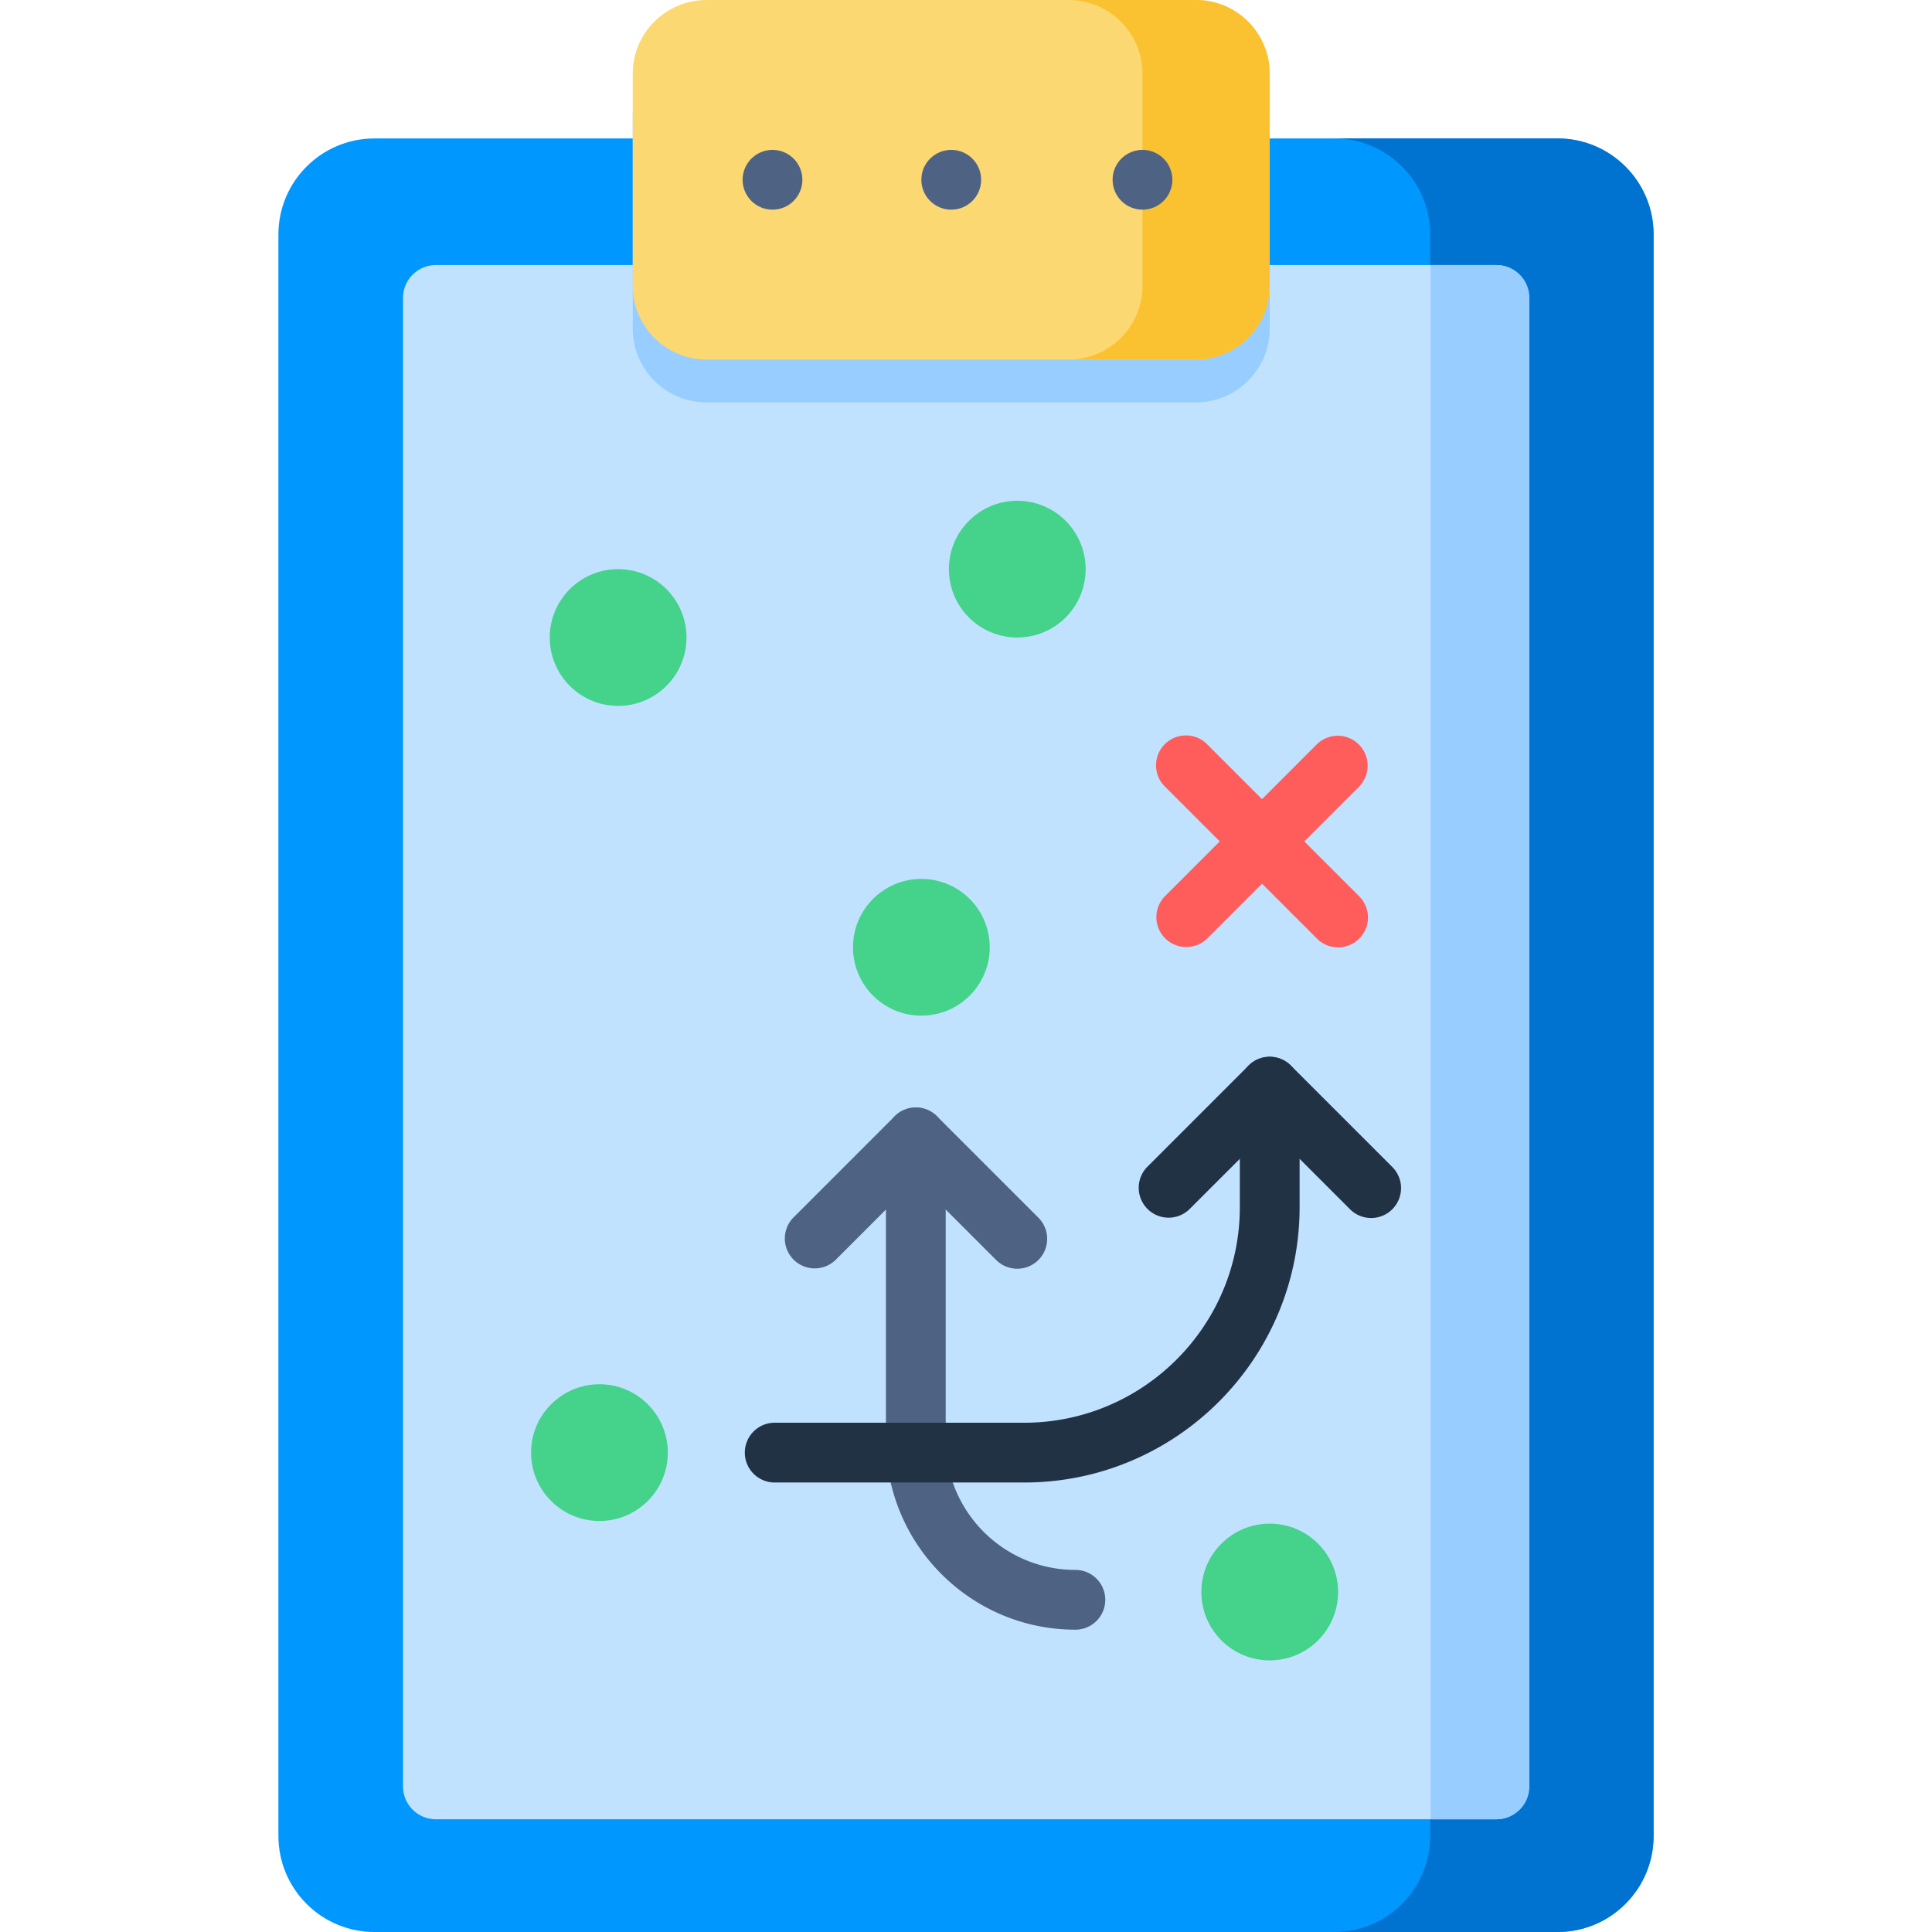 <svg xmlns="http://www.w3.org/2000/svg" viewBox="0 0 512 512"><path d="M412.765 512H99.235c-14.057 0-25.453-11.396-25.453-25.453V62.143c0-14.057 11.396-25.453 25.453-25.453h313.53c14.057 0 25.453 11.396 25.453 25.453v424.404c0 14.057-11.395 25.453-25.453 25.453z" fill="#0098ff"/><path d="M412.765 36.69H353.56c14.057 0 25.453 11.396 25.453 25.453v424.404c0 14.057-11.396 25.453-25.453 25.453h59.205c14.057 0 25.453-11.396 25.453-25.453V62.143c0-14.057-11.395-25.453-25.453-25.453z" fill="#0073d1"/><path d="M396.483 482.123H115.517a8.715 8.715 0 01-8.715-8.715V78.954a8.715 8.715 0 018.715-8.715h280.967a8.715 8.715 0 018.715 8.715v394.454a8.715 8.715 0 01-8.716 8.715z" fill="#c1e2ff"/><path d="M396.586 70.239h-17.47v411.884h17.47a8.715 8.715 0 008.715-8.715V78.954a8.715 8.715 0 00-8.715-8.715zm-79.649 36.399H187.238c-10.798 0-19.552-8.754-19.552-19.552v-56.18c0-10.798 8.754-19.552 19.552-19.552h129.699c10.798 0 19.552 8.754 19.552 19.552v56.18c0 10.798-8.754 19.552-19.552 19.552z" fill="#97ceff"/><path d="M316.937 95.284H187.238c-10.798 0-19.552-8.754-19.552-19.552v-56.18C167.686 8.754 176.439 0 187.238 0h129.699c10.798 0 19.552 8.754 19.552 19.552v56.18c0 10.798-8.754 19.552-19.552 19.552z" fill="#fcd872"/><path d="M316.937 0h-33.723c10.798 0 19.552 8.754 19.552 19.552v56.18c0 10.798-8.754 19.552-19.552 19.552h33.723c10.798 0 19.552-8.754 19.552-19.552v-56.18C336.489 8.754 327.735 0 316.937 0z" fill="#fac231"/><g fill="#45d28a"><circle cx="158.86" cy="384.96" r="18.12"/><circle cx="336.49" cy="421.9" r="18.12"/><circle cx="244.17" cy="251.04" r="18.12"/><circle cx="163.81" cy="168.95" r="18.12"/><circle cx="269.59" cy="150.83" r="18.12"/></g><g fill="#4e6284"><circle cx="302.77" cy="47.642" r="7.921"/><circle cx="252.09" cy="47.642" r="7.921"/><circle cx="204.72" cy="47.642" r="7.921"/><path d="M284.988 431.884c-27.683 0-50.205-22.522-50.205-50.205v-80.257a7.921 7.921 0 0115.842 0v80.257c0 18.948 15.415 34.363 34.363 34.363a7.921 7.921 0 010 15.842z"/><path d="M269.586 336.225a7.898 7.898 0 01-5.601-2.32l-21.281-21.281-21.281 21.281a7.922 7.922 0 01-11.202-11.202l26.882-26.882a7.922 7.922 0 0111.202 0l26.882 26.882a7.92 7.92 0 010 11.202 7.896 7.896 0 01-5.601 2.32z"/></g><g fill="#213244"><path d="M271.428 392.88h-66.124a7.921 7.921 0 010-15.842h66.124c31.507 0 57.14-25.633 57.14-57.14v-31.916a7.921 7.921 0 0115.842 0v31.916c0 40.242-32.739 72.982-72.982 72.982z"/><path d="M363.371 322.785a7.9 7.9 0 01-5.601-2.32l-21.281-21.281-21.281 21.281a7.922 7.922 0 01-11.202-11.202l26.882-26.882a7.922 7.922 0 0111.202 0l26.882 26.882a7.92 7.92 0 01-5.601 13.522z"/></g><g fill="#ff5c5c"><path d="M354.606 251.063a7.9 7.9 0 01-5.601-2.32l-14.56-14.56-14.56 14.56a7.922 7.922 0 01-11.202-11.202l20.161-20.161a7.922 7.922 0 0111.202 0l20.162 20.161a7.92 7.92 0 01-5.602 13.522z"/><path d="M334.444 230.902a7.918 7.918 0 01-5.601-2.32l-20.161-20.162c-3.094-3.094-3.094-8.109 0-11.202s8.109-3.094 11.202 0l14.56 14.56 14.56-14.56a7.922 7.922 0 0111.202 11.202l-20.162 20.162a7.918 7.918 0 01-5.6 2.32z"/></g></svg>